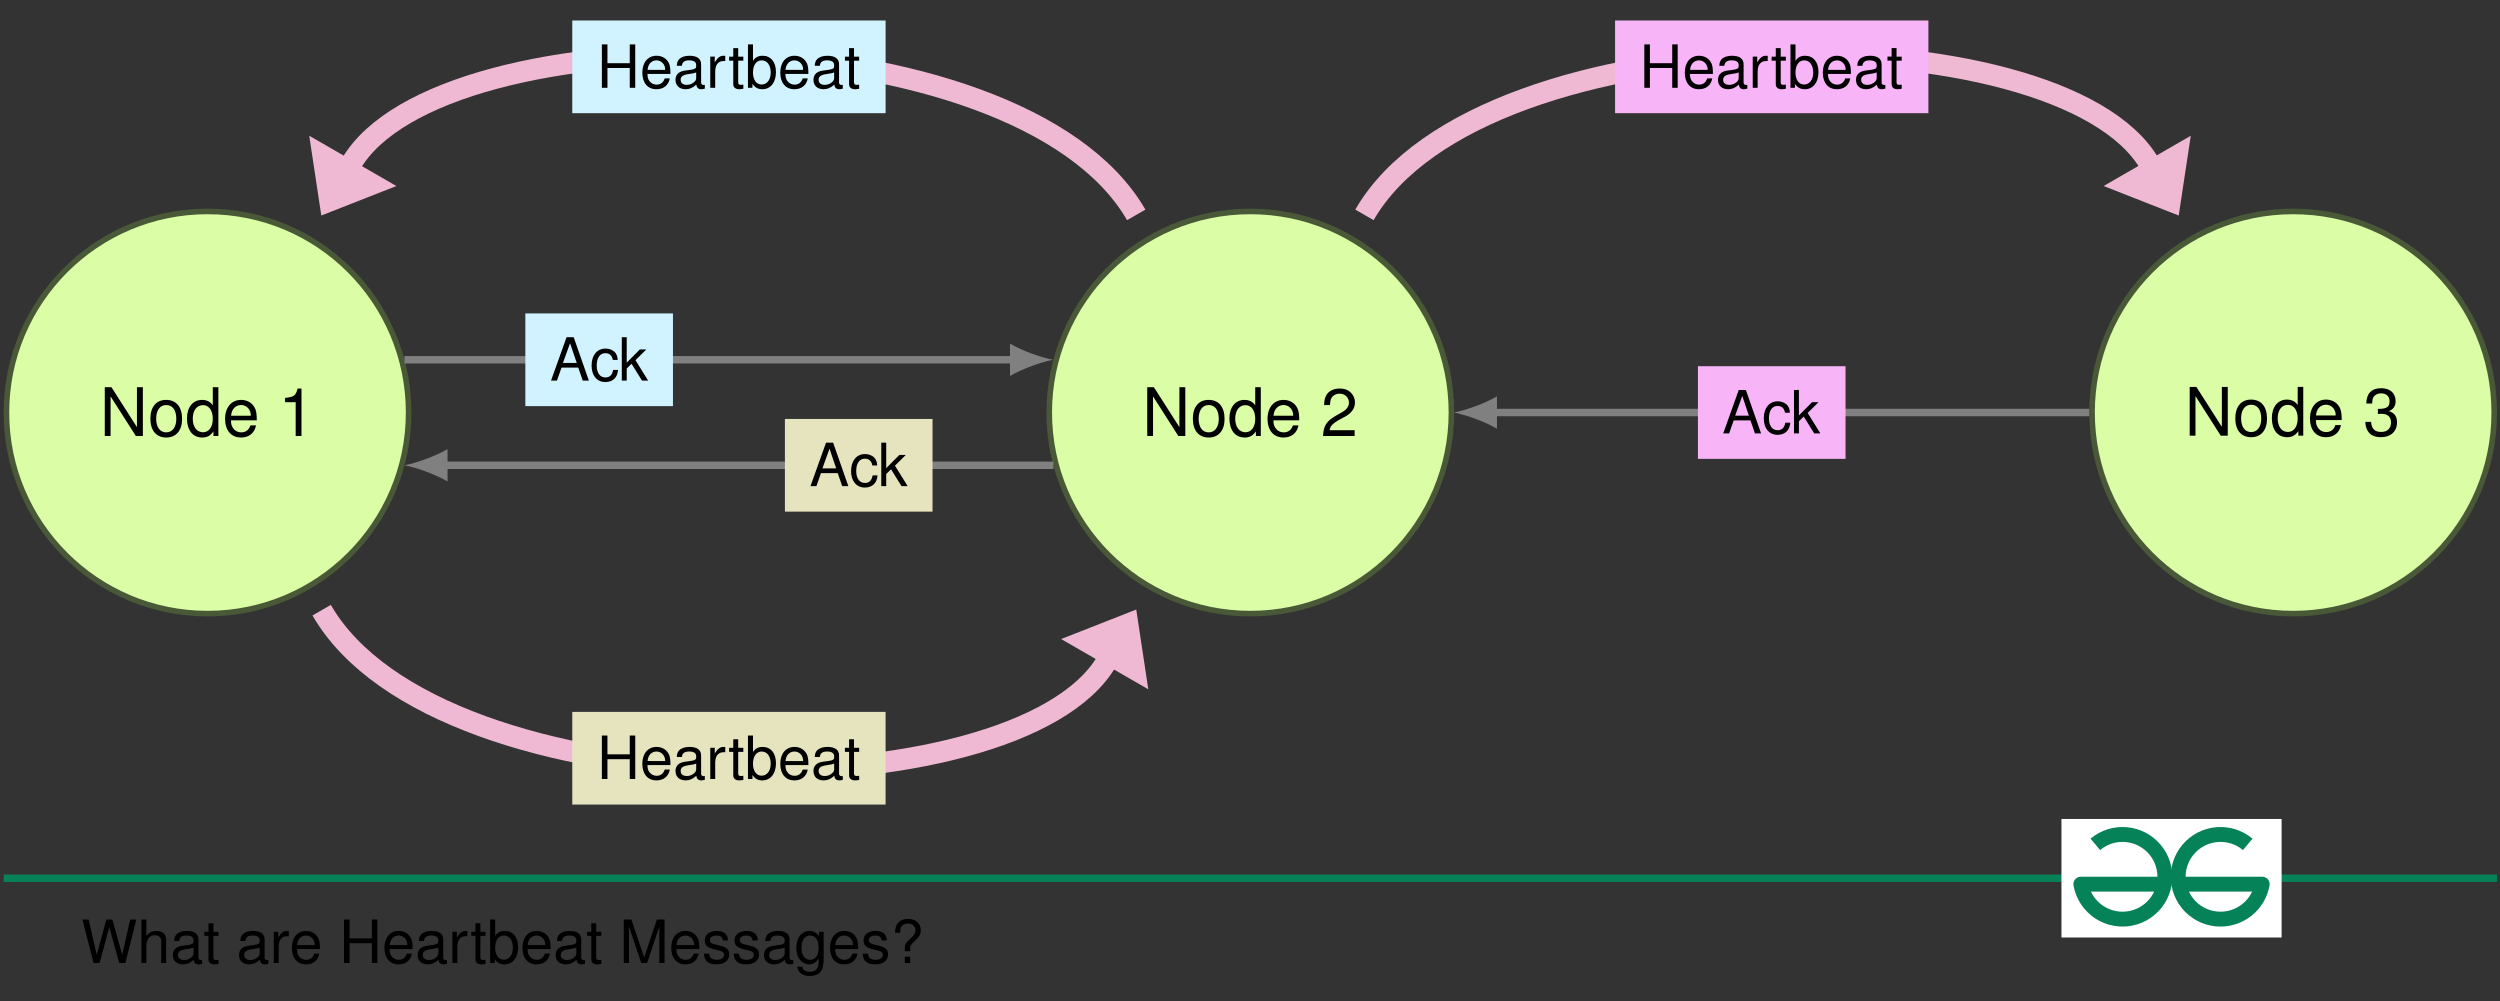 <?xml version="1.0" encoding="UTF-8" standalone="no"?>
<!-- Created with Inkscape (http://www.inkscape.org/) -->

<svg
   version="1.1"
   id="svg1"
   width="357.219"
   height="143.031"
   viewBox="0 0 357.219 143.031"
   xmlns="http://www.w3.org/2000/svg"
   xmlns:svg="http://www.w3.org/2000/svg">
  <rect x="0" y="0" width="357.219" height="143.031" fill="#333333" stroke="none"/>
  <defs
     id="defs1" />
  <g
     id="g1">
    <path
       id="path1"
       d="M 26.929,0 C 26.929,14.873 14.873,26.929 0,26.929 -14.873,26.929 -26.929,14.873 -26.929,0 c 0,-14.873 12.057,-26.929 26.929,-26.929 14.873,0 26.929,12.057 26.929,26.929 z"
       style="fill:#dbfda6;fill-opacity:1;fill-rule:nonzero;stroke:#495938;stroke-width:0.747;stroke-linecap:butt;stroke-linejoin:round;stroke-miterlimit:10;stroke-dasharray:none;stroke-opacity:1"
       transform="matrix(1.067,0,0,-1.067,29.654,58.945)" />
    <path
       id="path2"
       d="M 5.788,-6.533 H 4.997 v 5.347 L 1.583,-6.533 H 0.69 V 7.03125e-5 H 1.466 V -5.303 L 4.85,7.03125e-5 h 0.938 z m 3.116,1.699 c -1.318,0 -2.109,0.938 -2.109,2.52 0,1.582 0.791,2.52 2.124,2.52 1.318,0 2.124,-0.938 2.124,-2.476 0,-1.626 -0.776,-2.563 -2.139,-2.563 z m 0.015,0.688 c 0.85,0 1.348,0.688 1.348,1.86 0,1.099 -0.527,1.802 -1.348,1.802 -0.835,0 -1.348,-0.688 -1.348,-1.831 0,-1.128 0.513,-1.831 1.348,-1.831 z m 6.98,-2.388 h -0.747 v 2.432 c -0.308,-0.483 -0.82,-0.732 -1.436,-0.732 -1.23,0 -2.021,0.981 -2.021,2.476 0,1.582 0.776,2.563 2.036,2.563 0.659,0 1.099,-0.234 1.509,-0.82 V 7.03125e-5 h 0.659 z m -2.065,2.402 c 0.806,0 1.318,0.718 1.318,1.831 0,1.084 -0.513,1.802 -1.304,1.802 -0.835,0 -1.377,-0.718 -1.377,-1.816 0,-1.099 0.542,-1.816 1.362,-1.816 z m 7.211,2.036 c 0,-0.718 -0.059,-1.157 -0.19,-1.494 -0.308,-0.776 -1.025,-1.245 -1.904,-1.245 -1.304,0 -2.153,1.011 -2.153,2.549 0,1.538 0.82,2.49 2.139,2.49 1.084,0 1.816,-0.615 2.007,-1.626 h -0.747 c -0.205,0.615 -0.63,0.937 -1.23,0.937 -0.469,0 -0.879,-0.22 -1.128,-0.615 -0.176,-0.264 -0.249,-0.527 -0.249,-0.996 z m -3.442,-0.615 c 0.059,-0.864 0.586,-1.436 1.348,-1.436 0.732,0 1.289,0.615 1.289,1.392 0,0.015 0,0.029 0,0.044 z m 8.65,-1.816 V 7.03125e-5 h 0.776 V -6.357 h -0.513 c -0.278,0.981 -0.454,1.113 -1.685,1.26 v 0.571 z m 0,0"
       style="fill:#000000;fill-opacity:1;fill-rule:nonzero;stroke:none"
       aria-label="Node1"
       transform="matrix(1.067,0,0,1.067,14.237,62.297)" />
    <path
       id="path3"
       d="m 166.576,0 c 0,14.873 -12.057,26.929 -26.929,26.929 -14.873,0 -26.929,-12.057 -26.929,-26.929 0,-14.873 12.057,-26.929 26.929,-26.929 14.873,0 26.929,12.057 26.929,26.929 z"
       style="fill:#dbfda6;fill-opacity:1;fill-rule:nonzero;stroke:#495938;stroke-width:0.747;stroke-linecap:butt;stroke-linejoin:round;stroke-miterlimit:10;stroke-dasharray:none;stroke-opacity:1"
       transform="matrix(1.067,0,0,-1.067,29.654,58.945)" />
    <path
       id="path4"
       d="M 5.786,-6.533 H 4.995 v 5.347 L 1.582,-6.533 H 0.688 V 7.03125e-5 H 1.465 V -5.303 L 4.849,7.03125e-5 h 0.938 z m 3.12,1.699 c -1.318,0 -2.109,0.938 -2.109,2.52 0,1.582 0.791,2.52 2.124,2.52 1.318,0 2.124,-0.938 2.124,-2.476 0,-1.626 -0.776,-2.563 -2.139,-2.563 z m 0.015,0.688 c 0.85,0 1.348,0.688 1.348,1.86 0,1.099 -0.527,1.802 -1.348,1.802 -0.835,0 -1.348,-0.688 -1.348,-1.831 0,-1.128 0.513,-1.831 1.348,-1.831 z M 15.897,-6.533 h -0.747 v 2.432 c -0.308,-0.483 -0.82,-0.732 -1.436,-0.732 -1.23,0 -2.021,0.981 -2.021,2.476 0,1.582 0.776,2.563 2.036,2.563 0.659,0 1.099,-0.234 1.509,-0.82 V 7.03125e-5 h 0.659 z m -2.065,2.402 c 0.806,0 1.318,0.718 1.318,1.831 0,1.084 -0.513,1.802 -1.304,1.802 -0.835,0 -1.377,-0.718 -1.377,-1.816 0,-1.099 0.542,-1.816 1.362,-1.816 z m 7.211,2.036 c 0,-0.718 -0.059,-1.157 -0.19,-1.494 -0.308,-0.776 -1.025,-1.245 -1.904,-1.245 -1.304,0 -2.153,1.011 -2.153,2.549 0,1.538 0.82,2.49 2.139,2.49 1.084,0 1.816,-0.615 2.007,-1.626 h -0.747 c -0.205,0.615 -0.63,0.937 -1.23,0.937 -0.469,0 -0.879,-0.22 -1.128,-0.615 -0.176,-0.264 -0.249,-0.527 -0.249,-0.996 z m -3.442,-0.615 c 0.059,-0.864 0.586,-1.436 1.348,-1.436 0.732,0 1.289,0.615 1.289,1.392 0,0.015 0,0.029 0,0.044 z m 10.862,1.934 h -3.354 c 0.088,-0.527 0.366,-0.85 1.157,-1.318 l 0.894,-0.483 c 0.894,-0.483 1.348,-1.128 1.348,-1.919 0,-0.527 -0.22,-1.011 -0.601,-1.362 -0.366,-0.337 -0.835,-0.498 -1.436,-0.498 -0.806,0 -1.406,0.293 -1.758,0.82 -0.22,0.352 -0.322,0.747 -0.337,1.392 h 0.776 c 0.029,-0.439 0.088,-0.688 0.19,-0.908 0.205,-0.381 0.63,-0.615 1.099,-0.615 0.718,0 1.26,0.513 1.26,1.201 0,0.498 -0.308,0.923 -0.864,1.245 l -0.82,0.469 c -1.333,0.762 -1.714,1.362 -1.787,2.754 h 4.233 z m 0,0"
       style="fill:#000000;fill-opacity:1;fill-rule:nonzero;stroke:none"
       aria-label="Node2"
       transform="matrix(1.067,0,0,1.067,163.191,62.297)" />
    <path
       id="path5"
       d="m 306.223,0 c 0,14.873 -12.057,26.929 -26.929,26.929 -14.873,0 -26.929,-12.057 -26.929,-26.929 0,-14.873 12.057,-26.929 26.929,-26.929 14.873,0 26.929,12.057 26.929,26.929 z"
       style="fill:#dbfda6;fill-opacity:1;fill-rule:nonzero;stroke:#495938;stroke-width:0.747;stroke-linecap:butt;stroke-linejoin:round;stroke-miterlimit:10;stroke-dasharray:none;stroke-opacity:1"
       transform="matrix(1.067,0,0,-1.067,29.654,58.945)" />
    <path
       id="path6"
       d="M 5.785,-6.533 H 4.994 v 5.347 L 1.581,-6.533 H 0.687 V -2.1289062e-4 H 1.463 V -5.303 l 3.384,5.303 h 0.938 z m 3.12,1.699 c -1.318,0 -2.109,0.938 -2.109,2.52 0,1.582 0.791,2.52 2.124,2.52 1.318,0 2.124,-0.938 2.124,-2.476 0,-1.626 -0.776,-2.563 -2.139,-2.563 z m 0.015,0.688 c 0.85,0 1.348,0.688 1.348,1.86 0,1.099 -0.527,1.802 -1.348,1.802 -0.835,0 -1.348,-0.688 -1.348,-1.831 0,-1.128 0.513,-1.831 1.348,-1.831 z m 6.976,-2.388 h -0.747 v 2.432 c -0.308,-0.483 -0.82,-0.732 -1.436,-0.732 -1.23,0 -2.021,0.981 -2.021,2.476 0,1.582 0.776,2.563 2.036,2.563 0.659,0 1.099,-0.234 1.509,-0.82 v 0.615 h 0.659 z m -2.065,2.402 c 0.806,0 1.318,0.718 1.318,1.831 0,1.084 -0.513,1.802 -1.304,1.802 -0.835,0 -1.377,-0.718 -1.377,-1.816 0,-1.099 0.542,-1.816 1.362,-1.816 z m 7.214,2.036 c 0,-0.718 -0.059,-1.157 -0.19,-1.494 -0.308,-0.776 -1.025,-1.245 -1.904,-1.245 -1.304,0 -2.153,1.011 -2.153,2.549 0,1.538 0.82,2.49 2.139,2.49 1.084,0 1.816,-0.615 2.007,-1.626 h -0.747 c -0.205,0.615 -0.63,0.937 -1.23,0.937 -0.469,0 -0.879,-0.22 -1.128,-0.615 -0.176,-0.264 -0.249,-0.527 -0.249,-0.996 z m -3.442,-0.615 c 0.059,-0.864 0.586,-1.436 1.348,-1.436 0.732,0 1.289,0.615 1.289,1.392 0,0.015 0,0.029 0,0.044 z M 25.89,-2.915 H 25.992 L 26.329,-2.93 c 0.864,0 1.318,0.396 1.318,1.157 0,0.806 -0.498,1.274 -1.318,1.274 -0.864,0 -1.289,-0.425 -1.348,-1.348 h -0.776 c 0.029,0.513 0.117,0.835 0.278,1.128 0.322,0.615 0.938,0.923 1.816,0.923 1.304,0 2.153,-0.776 2.153,-1.978 0,-0.806 -0.322,-1.26 -1.084,-1.523 0.601,-0.234 0.894,-0.674 0.894,-1.318 0,-1.084 -0.732,-1.743 -1.934,-1.743 -1.289,0 -1.963,0.703 -1.992,2.051 h 0.791 c 0,-0.381 0.044,-0.601 0.132,-0.791 0.19,-0.352 0.586,-0.571 1.069,-0.571 0.703,0 1.128,0.41 1.128,1.084 0,0.454 -0.161,0.718 -0.513,0.864 -0.22,0.088 -0.498,0.132 -1.055,0.132 z m 0,0"
       style="fill:#000000;fill-opacity:1;fill-rule:nonzero;stroke:none"
       aria-label="Node3"
       transform="matrix(1.067,0,0,1.067,312.146,62.254)" />
    <path
       id="path7"
       d="m 26.372,7.066 h 81.701"
       style="fill:none;stroke:#808080;stroke-width:0.996;stroke-linecap:butt;stroke-linejoin:round;stroke-miterlimit:10;stroke-dasharray:none;stroke-opacity:1"
       transform="matrix(1.067,0,0,-1.067,29.654,58.945)" />
    <path
       id="path8"
       d="M 5.201,0 C 3.66,0.289 1.156,1.156 -0.578,2.167 V -2.167 C 1.156,-1.156 3.66,-0.289 5.201,0"
       style="fill:#808080;fill-opacity:1;fill-rule:nonzero;stroke:none"
       transform="matrix(1.067,0,0,-1.067,144.933,51.409)" />
    <path
       id="path9"
       d="M 42.559,0.86 H 62.327 V 13.271 H 42.559 Z"
       style="fill:#d1f3ff;fill-opacity:1;fill-rule:nonzero;stroke:none"
       transform="matrix(1.067,0,0,-1.067,29.654,58.945)" />
    <path
       id="path10"
       d="m 3.781,-1.745 0.601,1.743 H 5.202 L 3.166,-5.817 H 2.214 L 0.133,-0.002 H 0.924 L 1.54,-1.745 Z M 3.576,-2.375 H 1.73 L 2.682,-5.011 Z M 9.065,-2.77 C 9.036,-3.18 8.948,-3.444 8.787,-3.678 8.509,-4.059 7.996,-4.294 7.425,-4.294 c -1.128,0 -1.86,0.894 -1.86,2.271 0,1.348 0.718,2.212 1.846,2.212 0.996,0 1.626,-0.601 1.699,-1.626 H 8.45 c -0.117,0.674 -0.454,1.011 -1.025,1.011 -0.732,0 -1.172,-0.601 -1.172,-1.597 0,-1.04 0.439,-1.655 1.157,-1.655 0.557,0 0.908,0.322 0.996,0.908 z m 1.205,-3.047 H 9.611 v 5.815 H 10.27 V -1.628 l 0.645,-0.63 1.406,2.256 h 0.82 L 11.442,-2.741 12.892,-4.177 h -0.864 l -1.758,1.772 z m 0,0"
       style="fill:#000000;fill-opacity:1;fill-rule:nonzero;stroke:none"
       aria-label="Ack"
       transform="matrix(1.067,0,0,1.067,78.592,54.389)" />
    <path
       id="path11"
       d="M 113.274,-7.066 H 31.573"
       style="fill:none;stroke:#808080;stroke-width:0.996;stroke-linecap:butt;stroke-linejoin:round;stroke-miterlimit:10;stroke-dasharray:none;stroke-opacity:1"
       transform="matrix(1.067,0,0,-1.067,29.654,58.945)" />
    <path
       id="path12"
       d="M 5.201,0 C 3.66,0.289 1.156,1.156 -0.578,2.167 V -2.167 C 1.156,-1.156 3.66,-0.289 5.201,0"
       style="fill:#808080;fill-opacity:1;fill-rule:nonzero;stroke:none"
       transform="matrix(-1.067,0,0,1.067,63.332,66.482)" />
    <path
       id="path13"
       d="M 77.319,-13.271 H 97.087 V -0.86 H 77.319 Z"
       style="fill:#e6e3bf;fill-opacity:1;fill-rule:nonzero;stroke:none"
       transform="matrix(1.067,0,0,-1.067,29.654,58.945)" />
    <path
       id="path14"
       d="M 3.778,-1.744 4.379,-6.2109375e-4 H 5.199 L 3.163,-5.816 H 2.211 L 0.131,-6.2109375e-4 H 0.922 L 1.537,-1.744 Z M 3.573,-2.374 H 1.727 l 0.952,-2.637 z m 5.493,-0.396 C 9.037,-3.179 8.949,-3.443 8.788,-3.677 8.509,-4.058 7.997,-4.293 7.425,-4.293 c -1.128,0 -1.86,0.894 -1.86,2.271 0,1.348 0.718,2.212 1.846,2.212 0.996,0 1.626,-0.601 1.699,-1.626 H 8.451 c -0.117,0.674 -0.454,1.011 -1.025,1.011 -0.732,0 -1.172,-0.601 -1.172,-1.597 0,-1.04 0.439,-1.655 1.157,-1.655 0.557,0 0.908,0.322 0.996,0.908 z m 1.205,-3.047 H 9.612 V -6.2109375e-4 H 10.271 V -1.627 l 0.645,-0.63 1.406,2.256 h 0.82 L 11.443,-2.74 12.893,-4.175 H 12.029 l -1.758,1.772 z m 0,0"
       style="fill:#000000;fill-opacity:1;fill-rule:nonzero;stroke:none"
       aria-label="Ack"
       transform="matrix(1.067,0,0,1.067,115.669,69.462)" />
    <path
       id="path15"
       d="M 251.99,0 H 172.15"
       style="fill:none;stroke:#808080;stroke-width:0.996;stroke-linecap:butt;stroke-linejoin:round;stroke-miterlimit:10;stroke-dasharray:none;stroke-opacity:1"
       transform="matrix(1.067,0,0,-1.067,29.654,58.945)" />
    <path
       id="path16"
       d="M 5.201,0 C 3.66,0.289 1.156,1.156 -0.578,2.167 V -2.167 C 1.156,-1.156 3.66,-0.289 5.201,0"
       style="fill:#808080;fill-opacity:1;fill-rule:nonzero;stroke:none"
       transform="matrix(-1.067,0,0,1.067,213.281,58.945)" />
    <path
       id="path17"
       d="m 199.586,-6.206 h 19.768 V 6.206 h -19.768 z"
       style="fill:#f7b4f7;fill-opacity:1;fill-rule:nonzero;stroke:none"
       transform="matrix(1.067,0,0,-1.067,29.654,58.945)" />
    <path
       id="path18"
       d="M 3.78,-1.742 4.38,0.001 H 5.201 L 3.165,-5.814 H 2.212 L 0.132,0.001 H 0.923 L 1.539,-1.742 Z M 3.575,-2.372 H 1.729 L 2.681,-5.009 Z M 9.064,-2.767 C 9.035,-3.178 8.947,-3.441 8.786,-3.676 8.508,-4.056 7.995,-4.291 7.424,-4.291 c -1.128,0 -1.86,0.894 -1.86,2.271 0,1.348 0.718,2.212 1.846,2.212 0.996,0 1.626,-0.601 1.699,-1.626 H 8.449 c -0.117,0.674 -0.454,1.011 -1.025,1.011 -0.732,0 -1.172,-0.601 -1.172,-1.597 0,-1.04 0.439,-1.655 1.157,-1.655 0.557,0 0.908,0.322 0.996,0.908 z m 1.205,-3.047 H 9.61 V 0.001 H 10.269 V -1.625 l 0.645,-0.63 1.406,2.256 h 0.82 l -1.699,-2.739 1.45,-1.436 h -0.864 l -1.758,1.772 z m 0,0"
       style="fill:#000000;fill-opacity:1;fill-rule:nonzero;stroke:none"
       aria-label="Ack"
       transform="matrix(1.067,0,0,1.067,246.085,61.925)" />
    <path
       id="path19"
       d="M 124.366,26.468 C 108.561,53.843 31.086,53.843 19.196,33.25"
       style="fill:none;stroke:#efb9d3;stroke-width:2.835;stroke-linecap:butt;stroke-linejoin:round;stroke-miterlimit:10;stroke-dasharray:none;stroke-opacity:1"
       transform="matrix(1.067,0,0,-1.067,29.654,58.945)" />
    <path
       id="path20"
       d="M 6.745,0 1.063,4.531 V 0 -4.531 Z"
       style="fill:#efb9d3;fill-opacity:1;fill-rule:nonzero;stroke:#efb9d3;stroke-width:2.126;stroke-linecap:butt;stroke-linejoin:miter;stroke-miterlimit:10;stroke-dasharray:none;stroke-opacity:1"
       transform="matrix(-0.533,0.924,0.924,0.533,50.413,22.988)" />
    <path
       id="path21"
       d="m 48.845,40.088 h 41.957 V 52.499 h -41.957 z"
       style="fill:#d1f3ff;fill-opacity:1;fill-rule:nonzero;stroke:none"
       transform="matrix(1.067,0,0,-1.067,29.654,58.945)" />
    <path
       id="path22"
       d="M 4.394,-2.65 V 0.001 H 5.127 V -5.814 H 4.394 v 2.52 H 1.406 V -5.814 H 0.659 V 0.001 H 1.406 V -2.65 Z m 5.446,0.791 c 0,-0.645 -0.044,-1.025 -0.161,-1.333 -0.278,-0.688 -0.908,-1.099 -1.699,-1.099 -1.157,0 -1.904,0.894 -1.904,2.256 0,1.377 0.718,2.227 1.89,2.227 0.967,0 1.626,-0.542 1.787,-1.45 H 9.078 c -0.176,0.542 -0.557,0.835 -1.084,0.835 -0.425,0 -0.776,-0.19 -1.011,-0.542 C 6.822,-1.214 6.778,-1.449 6.764,-1.859 Z M 6.778,-2.401 c 0.059,-0.776 0.527,-1.274 1.201,-1.274 0.645,0 1.157,0.542 1.157,1.216 0,0.029 0,0.044 -0.015,0.059 z m 7.668,2.007 c -0.073,0.015 -0.103,0.015 -0.146,0.015 -0.234,0 -0.352,-0.117 -0.352,-0.322 V -3.148 c 0,-0.747 -0.542,-1.143 -1.567,-1.143 -0.615,0 -1.113,0.176 -1.392,0.483 -0.19,0.22 -0.278,0.454 -0.293,0.864 h 0.674 c 0.059,-0.513 0.366,-0.732 0.981,-0.732 0.601,0 0.938,0.22 0.938,0.615 v 0.176 c 0,0.278 -0.176,0.396 -0.703,0.469 -0.938,0.117 -1.084,0.146 -1.333,0.249 -0.483,0.205 -0.732,0.571 -0.732,1.113 0,0.762 0.527,1.245 1.362,1.245 0.527,0 0.952,-0.19 1.421,-0.615 0.059,0.41 0.264,0.615 0.688,0.615 0.132,0 0.234,-0.029 0.454,-0.073 z m -1.157,-0.923 c 0,0.22 -0.073,0.366 -0.264,0.542 -0.278,0.249 -0.601,0.381 -0.996,0.381 -0.513,0 -0.82,-0.249 -0.82,-0.674 0,-0.439 0.293,-0.659 1.011,-0.762 0.703,-0.103 0.835,-0.132 1.069,-0.234 z m 1.886,-2.856 v 4.175 h 0.659 V -2.167 c 0,-0.601 0.161,-0.981 0.469,-1.216 0.205,-0.161 0.41,-0.205 0.879,-0.205 v -0.688 c -0.117,-0.015 -0.176,-0.015 -0.264,-0.015 -0.425,0 -0.747,0.249 -1.143,0.879 v -0.762 z m 4.427,0 h -0.688 v -1.143 h -0.659 v 1.143 h -0.557 v 0.542 h 0.557 v 3.149 c 0,0.425 0.293,0.674 0.806,0.674 0.161,0 0.322,-0.029 0.542,-0.059 v -0.557 c -0.088,0.015 -0.19,0.029 -0.322,0.029 -0.278,0 -0.366,-0.088 -0.366,-0.381 V -3.631 h 0.688 z m 0.619,-1.641 v 5.815 h 0.601 V -0.526 C 21.145,-0.043 21.57,0.192 22.141,0.192 c 1.113,0 1.831,-0.908 1.831,-2.3 0,-1.348 -0.688,-2.183 -1.787,-2.183 -0.586,0 -0.981,0.205 -1.289,0.688 v -2.212 z m 1.831,2.139 c 0.747,0 1.216,0.645 1.216,1.641 0,0.952 -0.498,1.597 -1.216,1.597 -0.703,0 -1.157,-0.63 -1.157,-1.611 0,-0.981 0.454,-1.626 1.157,-1.626 z m 6.262,1.816 c 0,-0.645 -0.044,-1.025 -0.161,-1.333 -0.278,-0.688 -0.908,-1.099 -1.699,-1.099 -1.157,0 -1.904,0.894 -1.904,2.256 0,1.377 0.718,2.227 1.89,2.227 0.967,0 1.626,-0.542 1.787,-1.45 h -0.674 c -0.176,0.542 -0.557,0.835 -1.084,0.835 -0.425,0 -0.776,-0.19 -1.011,-0.542 C 25.298,-1.214 25.254,-1.449 25.239,-1.859 Z m -3.062,-0.542 c 0.059,-0.776 0.527,-1.274 1.201,-1.274 0.645,0 1.157,0.542 1.157,1.216 0,0.029 0,0.044 -0.015,0.059 z m 7.668,2.007 c -0.073,0.015 -0.103,0.015 -0.146,0.015 -0.234,0 -0.352,-0.117 -0.352,-0.322 V -3.148 c 0,-0.747 -0.542,-1.143 -1.567,-1.143 -0.615,0 -1.113,0.176 -1.392,0.483 -0.19,0.22 -0.278,0.454 -0.293,0.864 h 0.674 c 0.059,-0.513 0.366,-0.732 0.981,-0.732 0.601,0 0.938,0.22 0.938,0.615 v 0.176 c 0,0.278 -0.176,0.396 -0.703,0.469 -0.938,0.117 -1.084,0.146 -1.333,0.249 -0.483,0.205 -0.732,0.571 -0.732,1.113 0,0.762 0.527,1.245 1.362,1.245 0.527,0 0.952,-0.19 1.421,-0.615 0.059,0.41 0.264,0.615 0.688,0.615 0.132,0 0.234,-0.029 0.454,-0.073 z m -1.157,-0.923 c 0,0.22 -0.073,0.366 -0.264,0.542 -0.278,0.249 -0.601,0.381 -0.996,0.381 -0.513,0 -0.82,-0.249 -0.82,-0.674 0,-0.439 0.293,-0.659 1.011,-0.762 0.703,-0.103 0.835,-0.132 1.069,-0.234 z m 3.347,-2.856 h -0.688 v -1.143 h -0.659 v 1.143 h -0.557 v 0.542 h 0.557 v 3.149 c 0,0.425 0.293,0.674 0.806,0.674 0.161,0 0.322,-0.029 0.542,-0.059 v -0.557 c -0.088,0.015 -0.19,0.029 -0.322,0.029 -0.278,0 -0.366,-0.088 -0.366,-0.381 V -3.631 h 0.688 z m 0,0"
       style="fill:#000000;fill-opacity:1;fill-rule:nonzero;stroke:none"
       aria-label="Heartbeat"
       transform="matrix(1.067,0,0,1.067,85.297,12.545)" />
    <path
       id="path23"
       d="m 15.281,-26.468 c 15.805,-27.375 93.28,-27.375 105.17,-6.782"
       style="fill:none;stroke:#efb9d3;stroke-width:2.835;stroke-linecap:butt;stroke-linejoin:round;stroke-miterlimit:10;stroke-dasharray:none;stroke-opacity:1"
       transform="matrix(1.067,0,0,-1.067,29.654,58.945)" />
    <path
       id="path24"
       d="M 6.745,0 1.063,4.531 V 0 -4.531 Z"
       style="fill:#efb9d3;fill-opacity:1;fill-rule:nonzero;stroke:#efb9d3;stroke-width:2.126;stroke-linecap:butt;stroke-linejoin:miter;stroke-miterlimit:10;stroke-dasharray:none;stroke-opacity:1"
       transform="matrix(0.533,-0.924,-0.924,-0.533,157.852,94.903)" />
    <path
       id="path25"
       d="m 48.845,-52.5 h 41.957 v 12.411 h -41.957 z"
       style="fill:#e6e3bf;fill-opacity:1;fill-rule:nonzero;stroke:none"
       transform="matrix(1.067,0,0,-1.067,29.654,58.945)" />
    <path
       id="path26"
       d="M 4.394,-2.65 V 8.9453125e-4 H 5.127 V -5.815 H 4.394 v 2.52 H 1.406 V -5.815 H 0.659 V 8.9453125e-4 H 1.406 V -2.65 Z m 5.446,0.791 c 0,-0.645 -0.044,-1.025 -0.161,-1.333 -0.278,-0.688 -0.908,-1.099 -1.699,-1.099 -1.157,0 -1.904,0.894 -1.904,2.256 0,1.377 0.718,2.227 1.89,2.227 0.967,0 1.626,-0.542 1.787,-1.45 H 9.078 c -0.176,0.542 -0.557,0.835 -1.084,0.835 -0.425,0 -0.776,-0.19 -1.011,-0.542 C 6.822,-1.215 6.778,-1.449 6.764,-1.859 Z M 6.778,-2.401 c 0.059,-0.776 0.527,-1.274 1.201,-1.274 0.645,0 1.157,0.542 1.157,1.216 0,0.029 0,0.044 -0.015,0.059 z m 7.668,2.007 c -0.073,0.015 -0.103,0.015 -0.146,0.015 -0.234,0 -0.352,-0.117 -0.352,-0.322 V -3.149 c 0,-0.747 -0.542,-1.143 -1.567,-1.143 -0.615,0 -1.113,0.176 -1.392,0.483 -0.19,0.22 -0.278,0.454 -0.293,0.864 h 0.674 c 0.059,-0.513 0.366,-0.732 0.981,-0.732 0.601,0 0.938,0.22 0.938,0.615 v 0.176 c 0,0.278 -0.176,0.396 -0.703,0.469 -0.938,0.117 -1.084,0.146 -1.333,0.249 -0.483,0.205 -0.732,0.571 -0.732,1.113 0,0.762 0.527,1.245 1.362,1.245 0.527,0 0.952,-0.19 1.421,-0.615 0.059,0.41 0.264,0.615 0.688,0.615 0.132,0 0.234,-0.029 0.454,-0.073 z M 13.29,-1.317 c 0,0.22 -0.073,0.366 -0.264,0.542 -0.278,0.249 -0.601,0.381 -0.996,0.381 -0.513,0 -0.82,-0.249 -0.82,-0.674 0,-0.439 0.293,-0.659 1.011,-0.762 0.703,-0.103 0.835,-0.132 1.069,-0.234 z m 1.886,-2.856 V 8.9453125e-4 h 0.659 V -2.167 c 0,-0.601 0.161,-0.981 0.469,-1.216 0.205,-0.161 0.41,-0.205 0.879,-0.205 v -0.688 c -0.117,-0.015 -0.176,-0.015 -0.264,-0.015 -0.425,0 -0.747,0.249 -1.143,0.879 v -0.762 z m 4.427,0 h -0.688 v -1.143 h -0.659 v 1.143 h -0.557 v 0.542 h 0.557 v 3.149 c 0,0.425 0.293,0.674 0.806,0.674 0.161,0 0.322,-0.029 0.542,-0.059 v -0.557 c -0.088,0.015 -0.19,0.029 -0.322,0.029 -0.278,0 -0.366,-0.088 -0.366,-0.381 V -3.632 h 0.688 z m 0.619,-1.641 V 8.9453125e-4 h 0.601 V -0.526 c 0.322,0.483 0.747,0.718 1.318,0.718 1.113,0 1.831,-0.908 1.831,-2.3 0,-1.348 -0.688,-2.183 -1.787,-2.183 -0.586,0 -0.981,0.205 -1.289,0.688 v -2.212 z m 1.831,2.139 c 0.747,0 1.216,0.645 1.216,1.641 0,0.952 -0.498,1.597 -1.216,1.597 -0.703,0 -1.157,-0.63 -1.157,-1.611 0,-0.981 0.454,-1.626 1.157,-1.626 z m 6.262,1.816 c 0,-0.645 -0.044,-1.025 -0.161,-1.333 -0.278,-0.688 -0.908,-1.099 -1.699,-1.099 -1.157,0 -1.904,0.894 -1.904,2.256 0,1.377 0.718,2.227 1.89,2.227 0.967,0 1.626,-0.542 1.787,-1.45 h -0.674 c -0.176,0.542 -0.557,0.835 -1.084,0.835 -0.425,0 -0.776,-0.19 -1.011,-0.542 C 25.298,-1.215 25.254,-1.449 25.239,-1.859 Z m -3.062,-0.542 c 0.059,-0.776 0.527,-1.274 1.201,-1.274 0.645,0 1.157,0.542 1.157,1.216 0,0.029 0,0.044 -0.015,0.059 z m 7.668,2.007 c -0.073,0.015 -0.103,0.015 -0.146,0.015 -0.234,0 -0.352,-0.117 -0.352,-0.322 V -3.149 c 0,-0.747 -0.542,-1.143 -1.567,-1.143 -0.615,0 -1.113,0.176 -1.392,0.483 -0.19,0.22 -0.278,0.454 -0.293,0.864 h 0.674 c 0.059,-0.513 0.366,-0.732 0.981,-0.732 0.601,0 0.938,0.22 0.938,0.615 v 0.176 c 0,0.278 -0.176,0.396 -0.703,0.469 -0.938,0.117 -1.084,0.146 -1.333,0.249 -0.483,0.205 -0.732,0.571 -0.732,1.113 0,0.762 0.527,1.245 1.362,1.245 0.527,0 0.952,-0.19 1.421,-0.615 0.059,0.41 0.264,0.615 0.688,0.615 0.132,0 0.234,-0.029 0.454,-0.073 z M 31.765,-1.317 c 0,0.22 -0.073,0.366 -0.264,0.542 -0.278,0.249 -0.601,0.381 -0.996,0.381 -0.513,0 -0.82,-0.249 -0.82,-0.674 0,-0.439 0.293,-0.659 1.011,-0.762 0.703,-0.103 0.835,-0.132 1.069,-0.234 z m 3.347,-2.856 h -0.688 v -1.143 h -0.659 v 1.143 h -0.557 v 0.542 h 0.557 v 3.149 c 0,0.425 0.293,0.674 0.806,0.674 0.161,0 0.322,-0.029 0.542,-0.059 v -0.557 c -0.088,0.015 -0.19,0.029 -0.322,0.029 -0.278,0 -0.366,-0.088 -0.366,-0.381 V -3.632 h 0.688 z m 0,0"
       style="fill:#000000;fill-opacity:1;fill-rule:nonzero;stroke:none"
       aria-label="Heartbeat"
       transform="matrix(1.067,0,0,1.067,85.297,111.304)" />
    <path
       id="path27"
       d="m 154.927,26.468 c 15.805,27.375 93.28,27.375 105.17,6.782"
       style="fill:none;stroke:#efb9d3;stroke-width:2.835;stroke-linecap:butt;stroke-linejoin:round;stroke-miterlimit:10;stroke-dasharray:none;stroke-opacity:1"
       transform="matrix(1.067,0,0,-1.067,29.654,58.945)" />
    <path
       id="path28"
       d="M 6.745,0 1.063,4.531 V 0 -4.531 Z"
       style="fill:#efb9d3;fill-opacity:1;fill-rule:nonzero;stroke:#efb9d3;stroke-width:2.126;stroke-linecap:butt;stroke-linejoin:miter;stroke-miterlimit:10;stroke-dasharray:none;stroke-opacity:1"
       transform="matrix(0.533,0.924,0.924,-0.533,306.808,22.988)" />
    <path
       id="path29"
       d="m 188.492,40.088 h 41.957 V 52.499 h -41.957 z"
       style="fill:#f7b4f7;fill-opacity:1;fill-rule:nonzero;stroke:none"
       transform="matrix(1.067,0,0,-1.067,29.654,58.945)" />
    <path
       id="path30"
       d="M 4.394,-2.65 V 0.001 H 5.126 V -5.814 H 4.394 v 2.52 H 1.406 V -5.814 H 0.659 V 0.001 H 1.406 V -2.65 Z m 5.449,0.791 c 0,-0.645 -0.044,-1.025 -0.161,-1.333 -0.278,-0.688 -0.908,-1.099 -1.699,-1.099 -1.157,0 -1.904,0.894 -1.904,2.256 0,1.377 0.718,2.227 1.89,2.227 0.967,0 1.626,-0.542 1.787,-1.45 H 9.081 c -0.176,0.542 -0.557,0.835 -1.084,0.835 -0.425,0 -0.776,-0.19 -1.011,-0.542 C 6.826,-1.214 6.782,-1.449 6.767,-1.859 Z M 6.782,-2.401 c 0.059,-0.776 0.527,-1.274 1.201,-1.274 0.645,0 1.157,0.542 1.157,1.216 0,0.029 0,0.044 -0.015,0.059 z m 7.668,2.007 c -0.073,0.015 -0.103,0.015 -0.146,0.015 -0.234,0 -0.352,-0.117 -0.352,-0.322 V -3.148 c 0,-0.747 -0.542,-1.143 -1.567,-1.143 -0.615,0 -1.113,0.176 -1.392,0.483 -0.19,0.22 -0.278,0.454 -0.293,0.864 h 0.674 c 0.059,-0.513 0.366,-0.732 0.981,-0.732 0.601,0 0.938,0.22 0.938,0.615 v 0.176 c 0,0.278 -0.176,0.396 -0.703,0.469 -0.938,0.117 -1.084,0.146 -1.333,0.249 -0.483,0.205 -0.732,0.571 -0.732,1.113 0,0.762 0.527,1.245 1.362,1.245 0.527,0 0.952,-0.19 1.421,-0.615 0.059,0.41 0.264,0.615 0.688,0.615 0.132,0 0.234,-0.029 0.454,-0.073 z m -1.157,-0.923 c 0,0.22 -0.073,0.366 -0.264,0.542 -0.278,0.249 -0.601,0.381 -0.996,0.381 -0.513,0 -0.82,-0.249 -0.82,-0.674 0,-0.439 0.293,-0.659 1.011,-0.762 0.703,-0.103 0.835,-0.132 1.069,-0.234 z m 1.882,-2.856 v 4.175 h 0.659 V -2.167 c 0,-0.601 0.161,-0.981 0.469,-1.216 0.205,-0.161 0.41,-0.205 0.879,-0.205 v -0.688 c -0.117,-0.015 -0.176,-0.015 -0.264,-0.015 -0.425,0 -0.747,0.249 -1.143,0.879 v -0.762 z m 4.435,0 h -0.688 v -1.143 h -0.659 v 1.143 h -0.557 v 0.542 h 0.557 v 3.149 c 0,0.425 0.293,0.674 0.806,0.674 0.161,0 0.322,-0.029 0.542,-0.059 v -0.557 c -0.088,0.015 -0.19,0.029 -0.322,0.029 -0.278,0 -0.366,-0.088 -0.366,-0.381 V -3.631 h 0.688 z m 0.619,-1.641 v 5.815 h 0.601 v -0.527 c 0.322,0.483 0.747,0.718 1.318,0.718 1.113,0 1.831,-0.908 1.831,-2.3 0,-1.348 -0.688,-2.183 -1.787,-2.183 -0.586,0 -0.981,0.205 -1.289,0.688 v -2.212 z m 1.831,2.139 c 0.747,0 1.216,0.645 1.216,1.641 0,0.952 -0.498,1.597 -1.216,1.597 -0.703,0 -1.157,-0.63 -1.157,-1.611 0,-0.981 0.454,-1.626 1.157,-1.626 z m 6.266,1.816 c 0,-0.645 -0.044,-1.025 -0.161,-1.333 -0.278,-0.688 -0.908,-1.099 -1.699,-1.099 -1.157,0 -1.904,0.894 -1.904,2.256 0,1.377 0.718,2.227 1.89,2.227 0.967,0 1.626,-0.542 1.787,-1.45 h -0.674 c -0.176,0.542 -0.557,0.835 -1.084,0.835 -0.425,0 -0.776,-0.19 -1.011,-0.542 C 25.308,-1.214 25.264,-1.449 25.25,-1.859 Z m -3.062,-0.542 c 0.059,-0.776 0.527,-1.274 1.201,-1.274 0.645,0 1.157,0.542 1.157,1.216 0,0.029 0,0.044 -0.015,0.059 z m 7.668,2.007 c -0.073,0.015 -0.103,0.015 -0.146,0.015 -0.234,0 -0.352,-0.117 -0.352,-0.322 V -3.148 c 0,-0.747 -0.542,-1.143 -1.567,-1.143 -0.615,0 -1.113,0.176 -1.392,0.483 -0.19,0.22 -0.278,0.454 -0.293,0.864 h 0.674 c 0.059,-0.513 0.366,-0.732 0.981,-0.732 0.601,0 0.938,0.22 0.938,0.615 v 0.176 c 0,0.278 -0.176,0.396 -0.703,0.469 -0.938,0.117 -1.084,0.146 -1.333,0.249 -0.483,0.205 -0.732,0.571 -0.732,1.113 0,0.762 0.527,1.245 1.362,1.245 0.527,0 0.952,-0.19 1.421,-0.615 0.059,0.41 0.264,0.615 0.688,0.615 0.132,0 0.234,-0.029 0.454,-0.073 z m -1.157,-0.923 c 0,0.22 -0.073,0.366 -0.264,0.542 -0.278,0.249 -0.601,0.381 -0.996,0.381 -0.513,0 -0.82,-0.249 -0.82,-0.674 0,-0.439 0.293,-0.659 1.011,-0.762 0.703,-0.103 0.835,-0.132 1.069,-0.234 z m 3.347,-2.856 H 34.434 V -5.316 H 33.775 v 1.143 h -0.557 v 0.542 h 0.557 v 3.149 c 0,0.425 0.293,0.674 0.806,0.674 0.161,0 0.322,-0.029 0.542,-0.059 v -0.557 c -0.088,0.015 -0.19,0.029 -0.322,0.029 -0.278,0 -0.366,-0.088 -0.366,-0.381 V -3.631 h 0.688 z m 0,0"
       style="fill:#000000;fill-opacity:1;fill-rule:nonzero;stroke:none"
       aria-label="Heartbeat"
       transform="matrix(1.067,0,0,1.067,234.251,12.545)" />
    <path
       id="path31"
       d="M -27.303,-62.363 H 306.596"
       style="fill:none;stroke:#058258;stroke-width:0.996;stroke-linecap:butt;stroke-linejoin:round;stroke-miterlimit:10;stroke-dasharray:none;stroke-opacity:1"
       transform="matrix(1.067,0,0,-1.067,29.654,58.945)" />
    <path
       id="path32"
       d="M 5.934,5.5273437e-4 7.399,-5.815 H 6.579 L 5.51,-1.098 4.191,-5.815 H 3.386 L 2.097,-1.098 1.013,-5.815 H 0.178 L 1.672,5.5273437e-4 h 0.806 L 3.781,-4.775 5.114,5.5273437e-4 Z M 8.08,-5.815 V 5.5273437e-4 H 8.74 V -2.299 c 0,-0.85 0.454,-1.421 1.128,-1.421 0.22,0 0.439,0.073 0.601,0.205 0.19,0.132 0.264,0.322 0.264,0.63 V 5.5273437e-4 h 0.659 V -3.149 c 0,-0.703 -0.498,-1.143 -1.304,-1.143 -0.601,0 -0.952,0.176 -1.348,0.688 V -5.815 Z m 8.137,5.42 c -0.073,0.015 -0.103,0.015 -0.146,0.015 -0.234,0 -0.352,-0.117 -0.352,-0.322 V -3.149 c 0,-0.747 -0.542,-1.143 -1.567,-1.143 -0.615,0 -1.113,0.176 -1.392,0.483 -0.19,0.22 -0.278,0.454 -0.293,0.864 h 0.674 c 0.059,-0.513 0.366,-0.732 0.981,-0.732 0.601,0 0.938,0.22 0.938,0.615 v 0.176 c 0,0.278 -0.176,0.396 -0.703,0.469 -0.938,0.117 -1.084,0.146 -1.333,0.249 -0.483,0.205 -0.732,0.571 -0.732,1.113 0,0.762 0.527,1.245 1.362,1.245 0.527,0 0.952,-0.19 1.421,-0.615 0.059,0.41 0.264,0.615 0.688,0.615 0.132,0 0.234,-0.029 0.454,-0.073 z M 15.06,-1.318 c 0,0.22 -0.073,0.366 -0.264,0.542 -0.278,0.249 -0.601,0.381 -0.996,0.381 -0.513,0 -0.82,-0.249 -0.82,-0.674 0,-0.439 0.293,-0.659 1.011,-0.762 0.703,-0.103 0.835,-0.132 1.069,-0.234 z m 3.347,-2.856 h -0.688 v -1.143 h -0.659 v 1.143 h -0.557 v 0.542 h 0.557 v 3.149 c 0,0.425 0.293,0.674 0.806,0.674 0.161,0 0.322,-0.029 0.542,-0.059 V -0.424 c -0.088,0.015 -0.19,0.029 -0.322,0.029 -0.278,0 -0.366,-0.088 -0.366,-0.381 V -3.632 h 0.688 z m 6.672,3.779 c -0.073,0.015 -0.103,0.015 -0.146,0.015 -0.234,0 -0.352,-0.117 -0.352,-0.322 V -3.149 c 0,-0.747 -0.542,-1.143 -1.567,-1.143 -0.615,0 -1.113,0.176 -1.392,0.483 -0.19,0.22 -0.278,0.454 -0.293,0.864 h 0.674 c 0.059,-0.513 0.366,-0.732 0.981,-0.732 0.601,0 0.938,0.22 0.938,0.615 v 0.176 c 0,0.278 -0.176,0.396 -0.703,0.469 -0.938,0.117 -1.084,0.146 -1.333,0.249 -0.483,0.205 -0.732,0.571 -0.732,1.113 0,0.762 0.527,1.245 1.362,1.245 0.527,0 0.952,-0.19 1.421,-0.615 0.059,0.41 0.264,0.615 0.688,0.615 0.132,0 0.234,-0.029 0.454,-0.073 z M 23.923,-1.318 c 0,0.22 -0.073,0.366 -0.264,0.542 -0.278,0.249 -0.601,0.381 -0.996,0.381 -0.513,0 -0.82,-0.249 -0.82,-0.674 0,-0.439 0.293,-0.659 1.011,-0.762 0.703,-0.103 0.835,-0.132 1.069,-0.234 z M 25.805,-4.174 V 5.5273437e-4 h 0.659 V -2.167 c 0,-0.601 0.161,-0.981 0.469,-1.216 0.205,-0.161 0.41,-0.205 0.879,-0.205 V -4.277 c -0.117,-0.015 -0.176,-0.015 -0.264,-0.015 -0.425,0 -0.747,0.249 -1.143,0.879 V -4.174 Z m 6.185,2.314 c 0,-0.645 -0.044,-1.025 -0.161,-1.333 -0.278,-0.688 -0.908,-1.099 -1.699,-1.099 -1.157,0 -1.904,0.894 -1.904,2.256 0,1.377 0.718,2.227 1.89,2.227 0.967,0 1.626,-0.542 1.787,-1.45 h -0.674 c -0.176,0.542 -0.557,0.835 -1.084,0.835 -0.425,0 -0.776,-0.19 -1.011,-0.542 C 28.973,-1.215 28.929,-1.45 28.914,-1.86 Z M 28.929,-2.402 c 0.059,-0.776 0.527,-1.274 1.201,-1.274 0.645,0 1.157,0.542 1.157,1.216 0,0.029 0,0.044 -0.015,0.059 z M 38.945,-2.651 V 5.5273437e-4 h 0.732 V -5.815 h -0.732 v 2.52 H 35.956 V -5.815 h -0.747 V 5.5273437e-4 h 0.747 V -2.651 Z m 5.446,0.791 c 0,-0.645 -0.044,-1.025 -0.161,-1.333 -0.278,-0.688 -0.908,-1.099 -1.699,-1.099 -1.157,0 -1.904,0.894 -1.904,2.256 0,1.377 0.718,2.227 1.89,2.227 0.967,0 1.626,-0.542 1.787,-1.45 h -0.674 c -0.176,0.542 -0.557,0.835 -1.084,0.835 -0.425,0 -0.776,-0.19 -1.011,-0.542 C 41.373,-1.215 41.329,-1.45 41.314,-1.86 Z M 41.329,-2.402 c 0.059,-0.776 0.527,-1.274 1.201,-1.274 0.645,0 1.157,0.542 1.157,1.216 0,0.029 0,0.044 -0.015,0.059 z m 7.668,2.007 c -0.073,0.015 -0.103,0.015 -0.146,0.015 -0.234,0 -0.352,-0.117 -0.352,-0.322 V -3.149 c 0,-0.747 -0.542,-1.143 -1.567,-1.143 -0.615,0 -1.113,0.176 -1.392,0.483 -0.19,0.22 -0.278,0.454 -0.293,0.864 h 0.674 c 0.059,-0.513 0.366,-0.732 0.981,-0.732 0.601,0 0.938,0.22 0.938,0.615 v 0.176 c 0,0.278 -0.176,0.396 -0.703,0.469 -0.938,0.117 -1.084,0.146 -1.333,0.249 -0.483,0.205 -0.732,0.571 -0.732,1.113 0,0.762 0.527,1.245 1.362,1.245 0.527,0 0.952,-0.19 1.421,-0.615 0.059,0.41 0.264,0.615 0.688,0.615 0.132,0 0.234,-0.029 0.454,-0.073 z M 47.84,-1.318 c 0,0.22 -0.073,0.366 -0.264,0.542 -0.278,0.249 -0.601,0.381 -0.996,0.381 -0.513,0 -0.82,-0.249 -0.82,-0.674 0,-0.439 0.293,-0.659 1.011,-0.762 0.703,-0.103 0.835,-0.132 1.069,-0.234 z M 49.726,-4.174 V 5.5273437e-4 h 0.659 V -2.167 c 0,-0.601 0.161,-0.981 0.469,-1.216 0.205,-0.161 0.41,-0.205 0.879,-0.205 V -4.277 c -0.117,-0.015 -0.176,-0.015 -0.264,-0.015 -0.425,0 -0.747,0.249 -1.143,0.879 V -4.174 Z m 4.435,0 h -0.688 v -1.143 h -0.659 v 1.143 h -0.557 v 0.542 h 0.557 v 3.149 c 0,0.425 0.293,0.674 0.806,0.674 0.161,0 0.322,-0.029 0.542,-0.059 V -0.424 c -0.088,0.015 -0.19,0.029 -0.322,0.029 -0.278,0 -0.366,-0.088 -0.366,-0.381 V -3.632 h 0.688 z m 0.619,-1.641 V 5.5273437e-4 h 0.601 V -0.527 c 0.322,0.483 0.747,0.718 1.318,0.718 1.113,0 1.831,-0.908 1.831,-2.3 0,-1.348 -0.688,-2.183 -1.787,-2.183 -0.586,0 -0.981,0.205 -1.289,0.688 V -5.815 Z m 1.831,2.139 c 0.747,0 1.216,0.645 1.216,1.641 0,0.952 -0.498,1.597 -1.216,1.597 -0.703,0 -1.157,-0.63 -1.157,-1.611 0,-0.981 0.454,-1.626 1.157,-1.626 z m 6.262,1.816 c 0,-0.645 -0.044,-1.025 -0.161,-1.333 -0.278,-0.688 -0.908,-1.099 -1.699,-1.099 -1.157,0 -1.904,0.894 -1.904,2.256 0,1.377 0.718,2.227 1.89,2.227 0.967,0 1.626,-0.542 1.787,-1.45 h -0.674 c -0.176,0.542 -0.557,0.835 -1.084,0.835 -0.425,0 -0.776,-0.19 -1.011,-0.542 C 59.855,-1.215 59.811,-1.45 59.797,-1.86 Z M 59.811,-2.402 c 0.059,-0.776 0.527,-1.274 1.201,-1.274 0.645,0 1.157,0.542 1.157,1.216 0,0.029 0,0.044 -0.015,0.059 z m 7.668,2.007 c -0.073,0.015 -0.103,0.015 -0.146,0.015 -0.234,0 -0.352,-0.117 -0.352,-0.322 V -3.149 c 0,-0.747 -0.542,-1.143 -1.567,-1.143 -0.615,0 -1.113,0.176 -1.392,0.483 -0.19,0.22 -0.278,0.454 -0.293,0.864 h 0.674 c 0.059,-0.513 0.366,-0.732 0.981,-0.732 0.601,0 0.938,0.22 0.938,0.615 v 0.176 c 0,0.278 -0.176,0.396 -0.703,0.469 -0.938,0.117 -1.084,0.146 -1.333,0.249 -0.483,0.205 -0.732,0.571 -0.732,1.113 0,0.762 0.527,1.245 1.362,1.245 0.527,0 0.952,-0.19 1.421,-0.615 0.059,0.41 0.264,0.615 0.688,0.615 0.132,0 0.234,-0.029 0.454,-0.073 z M 66.323,-1.318 c 0,0.22 -0.073,0.366 -0.264,0.542 -0.278,0.249 -0.601,0.381 -0.996,0.381 -0.513,0 -0.82,-0.249 -0.82,-0.674 0,-0.439 0.293,-0.659 1.011,-0.762 0.703,-0.103 0.835,-0.132 1.069,-0.234 z m 3.351,-2.856 h -0.688 v -1.143 h -0.659 V -4.174 H 67.769 v 0.542 h 0.557 v 3.149 c 0,0.425 0.293,0.674 0.806,0.674 0.161,0 0.322,-0.029 0.542,-0.059 V -0.424 c -0.088,0.015 -0.19,0.029 -0.322,0.029 -0.278,0 -0.366,-0.088 -0.366,-0.381 V -3.632 h 0.688 z M 75.807,5.5273437e-4 77.433,-4.863 V 5.5273437e-4 h 0.703 V -5.815 H 77.111 L 75.412,-0.747 73.698,-5.815 h -1.025 V 5.5273437e-4 H 73.376 V -4.863 L 75.016,5.5273437e-4 Z M 82.798,-1.86 c 0,-0.645 -0.044,-1.025 -0.161,-1.333 -0.278,-0.688 -0.908,-1.099 -1.699,-1.099 -1.157,0 -1.904,0.894 -1.904,2.256 0,1.377 0.718,2.227 1.89,2.227 0.967,0 1.626,-0.542 1.787,-1.45 h -0.674 c -0.176,0.542 -0.557,0.835 -1.084,0.835 -0.425,0 -0.776,-0.19 -1.011,-0.542 C 79.781,-1.215 79.737,-1.45 79.722,-1.86 Z M 79.737,-2.402 c 0.059,-0.776 0.527,-1.274 1.201,-1.274 0.645,0 1.157,0.542 1.157,1.216 0,0.029 0,0.044 -0.015,0.059 z m 6.892,-0.615 c 0,-0.82 -0.542,-1.274 -1.509,-1.274 -0.967,0 -1.597,0.498 -1.597,1.274 0,0.645 0.322,0.967 1.318,1.201 l 0.615,0.146 c 0.469,0.117 0.645,0.278 0.645,0.586 0,0.396 -0.381,0.659 -0.967,0.659 -0.352,0 -0.659,-0.103 -0.835,-0.278 -0.103,-0.132 -0.146,-0.249 -0.19,-0.542 h -0.703 c 0.044,0.967 0.586,1.436 1.67,1.436 1.055,0 1.729,-0.527 1.729,-1.333 0,-0.615 -0.352,-0.967 -1.187,-1.157 l -0.63,-0.161 c -0.542,-0.117 -0.776,-0.293 -0.776,-0.586 0,-0.381 0.337,-0.63 0.879,-0.63 0.542,0 0.82,0.22 0.835,0.659 z m 3.988,0 c 0,-0.82 -0.542,-1.274 -1.509,-1.274 -0.967,0 -1.597,0.498 -1.597,1.274 0,0.645 0.322,0.967 1.318,1.201 l 0.615,0.146 c 0.469,0.117 0.645,0.278 0.645,0.586 0,0.396 -0.381,0.659 -0.967,0.659 -0.352,0 -0.659,-0.103 -0.835,-0.278 C 88.185,-0.834 88.141,-0.952 88.098,-1.245 h -0.703 c 0.044,0.967 0.586,1.436 1.67,1.436 1.055,0 1.729,-0.527 1.729,-1.333 0,-0.615 -0.352,-0.967 -1.187,-1.157 l -0.63,-0.161 c -0.542,-0.117 -0.776,-0.293 -0.776,-0.586 0,-0.381 0.337,-0.63 0.879,-0.63 0.542,0 0.82,0.22 0.835,0.659 z m 4.761,2.622 c -0.073,0.015 -0.103,0.015 -0.146,0.015 -0.234,0 -0.352,-0.117 -0.352,-0.322 V -3.149 c 0,-0.747 -0.542,-1.143 -1.567,-1.143 -0.615,0 -1.113,0.176 -1.392,0.483 -0.19,0.22 -0.278,0.454 -0.293,0.864 h 0.674 c 0.059,-0.513 0.366,-0.732 0.981,-0.732 0.601,0 0.938,0.22 0.938,0.615 v 0.176 c 0,0.278 -0.176,0.396 -0.703,0.469 -0.938,0.117 -1.084,0.146 -1.333,0.249 -0.483,0.205 -0.732,0.571 -0.732,1.113 0,0.762 0.527,1.245 1.362,1.245 0.527,0 0.952,-0.19 1.421,-0.615 0.059,0.41 0.264,0.615 0.688,0.615 0.132,0 0.234,-0.029 0.454,-0.073 z M 94.221,-1.318 c 0,0.22 -0.073,0.366 -0.264,0.542 -0.278,0.249 -0.601,0.381 -0.996,0.381 -0.513,0 -0.82,-0.249 -0.82,-0.674 0,-0.439 0.293,-0.659 1.011,-0.762 0.703,-0.103 0.835,-0.132 1.069,-0.234 z M 98.828,-4.174 v 0.601 c -0.337,-0.483 -0.732,-0.718 -1.274,-0.718 -1.055,0 -1.772,0.923 -1.772,2.271 0,0.688 0.176,1.245 0.527,1.641 0.308,0.352 0.747,0.571 1.187,0.571 0.527,0 0.894,-0.234 1.274,-0.762 v 0.22 c 0,0.571 -0.073,0.908 -0.249,1.143 -0.176,0.249 -0.513,0.396 -0.923,0.396 -0.293,0 -0.571,-0.088 -0.747,-0.234 -0.161,-0.117 -0.22,-0.22 -0.264,-0.469 h -0.674 c 0.073,0.776 0.688,1.26 1.67,1.26 0.615,0 1.157,-0.205 1.421,-0.542 0.322,-0.381 0.439,-0.908 0.439,-1.89 V -4.174 Z m -1.201,0.498 c 0.718,0 1.143,0.601 1.143,1.641 0,0.996 -0.439,1.611 -1.128,1.611 -0.732,0 -1.172,-0.615 -1.172,-1.626 0,-1.011 0.454,-1.626 1.157,-1.626 z m 6.438,1.816 c 0,-0.645 -0.044,-1.025 -0.161,-1.333 -0.278,-0.688 -0.908,-1.099 -1.699,-1.099 -1.157,0 -1.904,0.894 -1.904,2.256 0,1.377 0.718,2.227 1.89,2.227 0.967,0 1.626,-0.542 1.787,-1.45 h -0.674 c -0.176,0.542 -0.557,0.835 -1.084,0.835 -0.425,0 -0.776,-0.19 -1.011,-0.542 -0.161,-0.249 -0.205,-0.483 -0.22,-0.894 z m -3.062,-0.542 c 0.059,-0.776 0.527,-1.274 1.201,-1.274 0.645,0 1.157,0.542 1.157,1.216 0,0.029 0,0.044 -0.015,0.059 z m 6.892,-0.615 c 0,-0.82 -0.542,-1.274 -1.509,-1.274 -0.967,0 -1.597,0.498 -1.597,1.274 0,0.645 0.322,0.967 1.318,1.201 l 0.615,0.146 c 0.469,0.117 0.645,0.278 0.645,0.586 0,0.396 -0.381,0.659 -0.967,0.659 -0.352,0 -0.659,-0.103 -0.835,-0.278 -0.103,-0.132 -0.146,-0.249 -0.19,-0.542 h -0.703 c 0.044,0.967 0.586,1.436 1.67,1.436 1.055,0 1.729,-0.527 1.729,-1.333 0,-0.615 -0.352,-0.967 -1.187,-1.157 l -0.63,-0.161 c -0.542,-0.117 -0.776,-0.293 -0.776,-0.586 0,-0.381 0.337,-0.63 0.879,-0.63 0.542,0 0.82,0.22 0.835,0.659 z m 3.135,1.436 v -0.381 c 0,-0.352 0.088,-0.483 0.615,-0.981 0.601,-0.542 0.806,-0.908 0.806,-1.436 0,-0.923 -0.659,-1.523 -1.699,-1.523 -1.143,0 -1.743,0.63 -1.743,1.86 h 0.674 c 0,-0.366 0.044,-0.586 0.132,-0.776 0.161,-0.293 0.469,-0.469 0.894,-0.469 0.615,0 1.025,0.366 1.025,0.908 0,0.366 -0.176,0.688 -0.601,1.055 -0.469,0.425 -0.469,0.425 -0.601,0.601 -0.176,0.234 -0.22,0.41 -0.22,0.703 v 0.439 z m 0,0.747 h -0.718 V 5.5273437e-4 h 0.718 z m 0,0"
       style="fill:#000000;fill-opacity:1;fill-rule:nonzero;stroke:none"
       aria-label="WhatareHeartbeatMessages?"
       transform="matrix(1.067,0,0,1.067,11.584,137.597)" />
    <path
       id="path33"
       d="m 248.269,-70.302 v 15.874 h 29.48 v -15.874 z"
       style="fill:#ffffff;fill-opacity:1;fill-rule:nonzero;stroke:none"
       transform="matrix(1.067,0,0,-1.067,29.654,58.945)" />
    <path
       id="path34"
       d="m 273.213,-57.83 c -2.398,2.013 -5.974,1.7 -7.987,-0.699 -2.013,-2.398 -1.7,-5.974 0.699,-7.987 2.398,-2.013 5.974,-1.7 7.987,0.699 0.639,0.762 1.068,1.68 1.24,2.66 l -11.679,7e-5"
       style="fill:none;stroke:#058258;stroke-width:1.993;stroke-linecap:butt;stroke-linejoin:round;stroke-miterlimit:10;stroke-dasharray:none;stroke-opacity:1"
       transform="matrix(1.067,0,0,-1.067,29.654,58.945)" />
    <path
       id="path35"
       d="m 252.804,-57.83 c 2.398,2.013 5.974,1.7 7.987,-0.699 2.013,-2.398 1.7,-5.974 -0.699,-7.987 -2.398,-2.013 -5.974,-1.7 -7.987,0.699 -0.639,0.762 -1.068,1.68 -1.24,2.66 l 11.679,7e-5"
       style="fill:none;stroke:#058258;stroke-width:1.993;stroke-linecap:butt;stroke-linejoin:round;stroke-miterlimit:10;stroke-dasharray:none;stroke-opacity:1"
       transform="matrix(1.067,0,0,-1.067,29.654,58.945)" />
  </g>
</svg>
